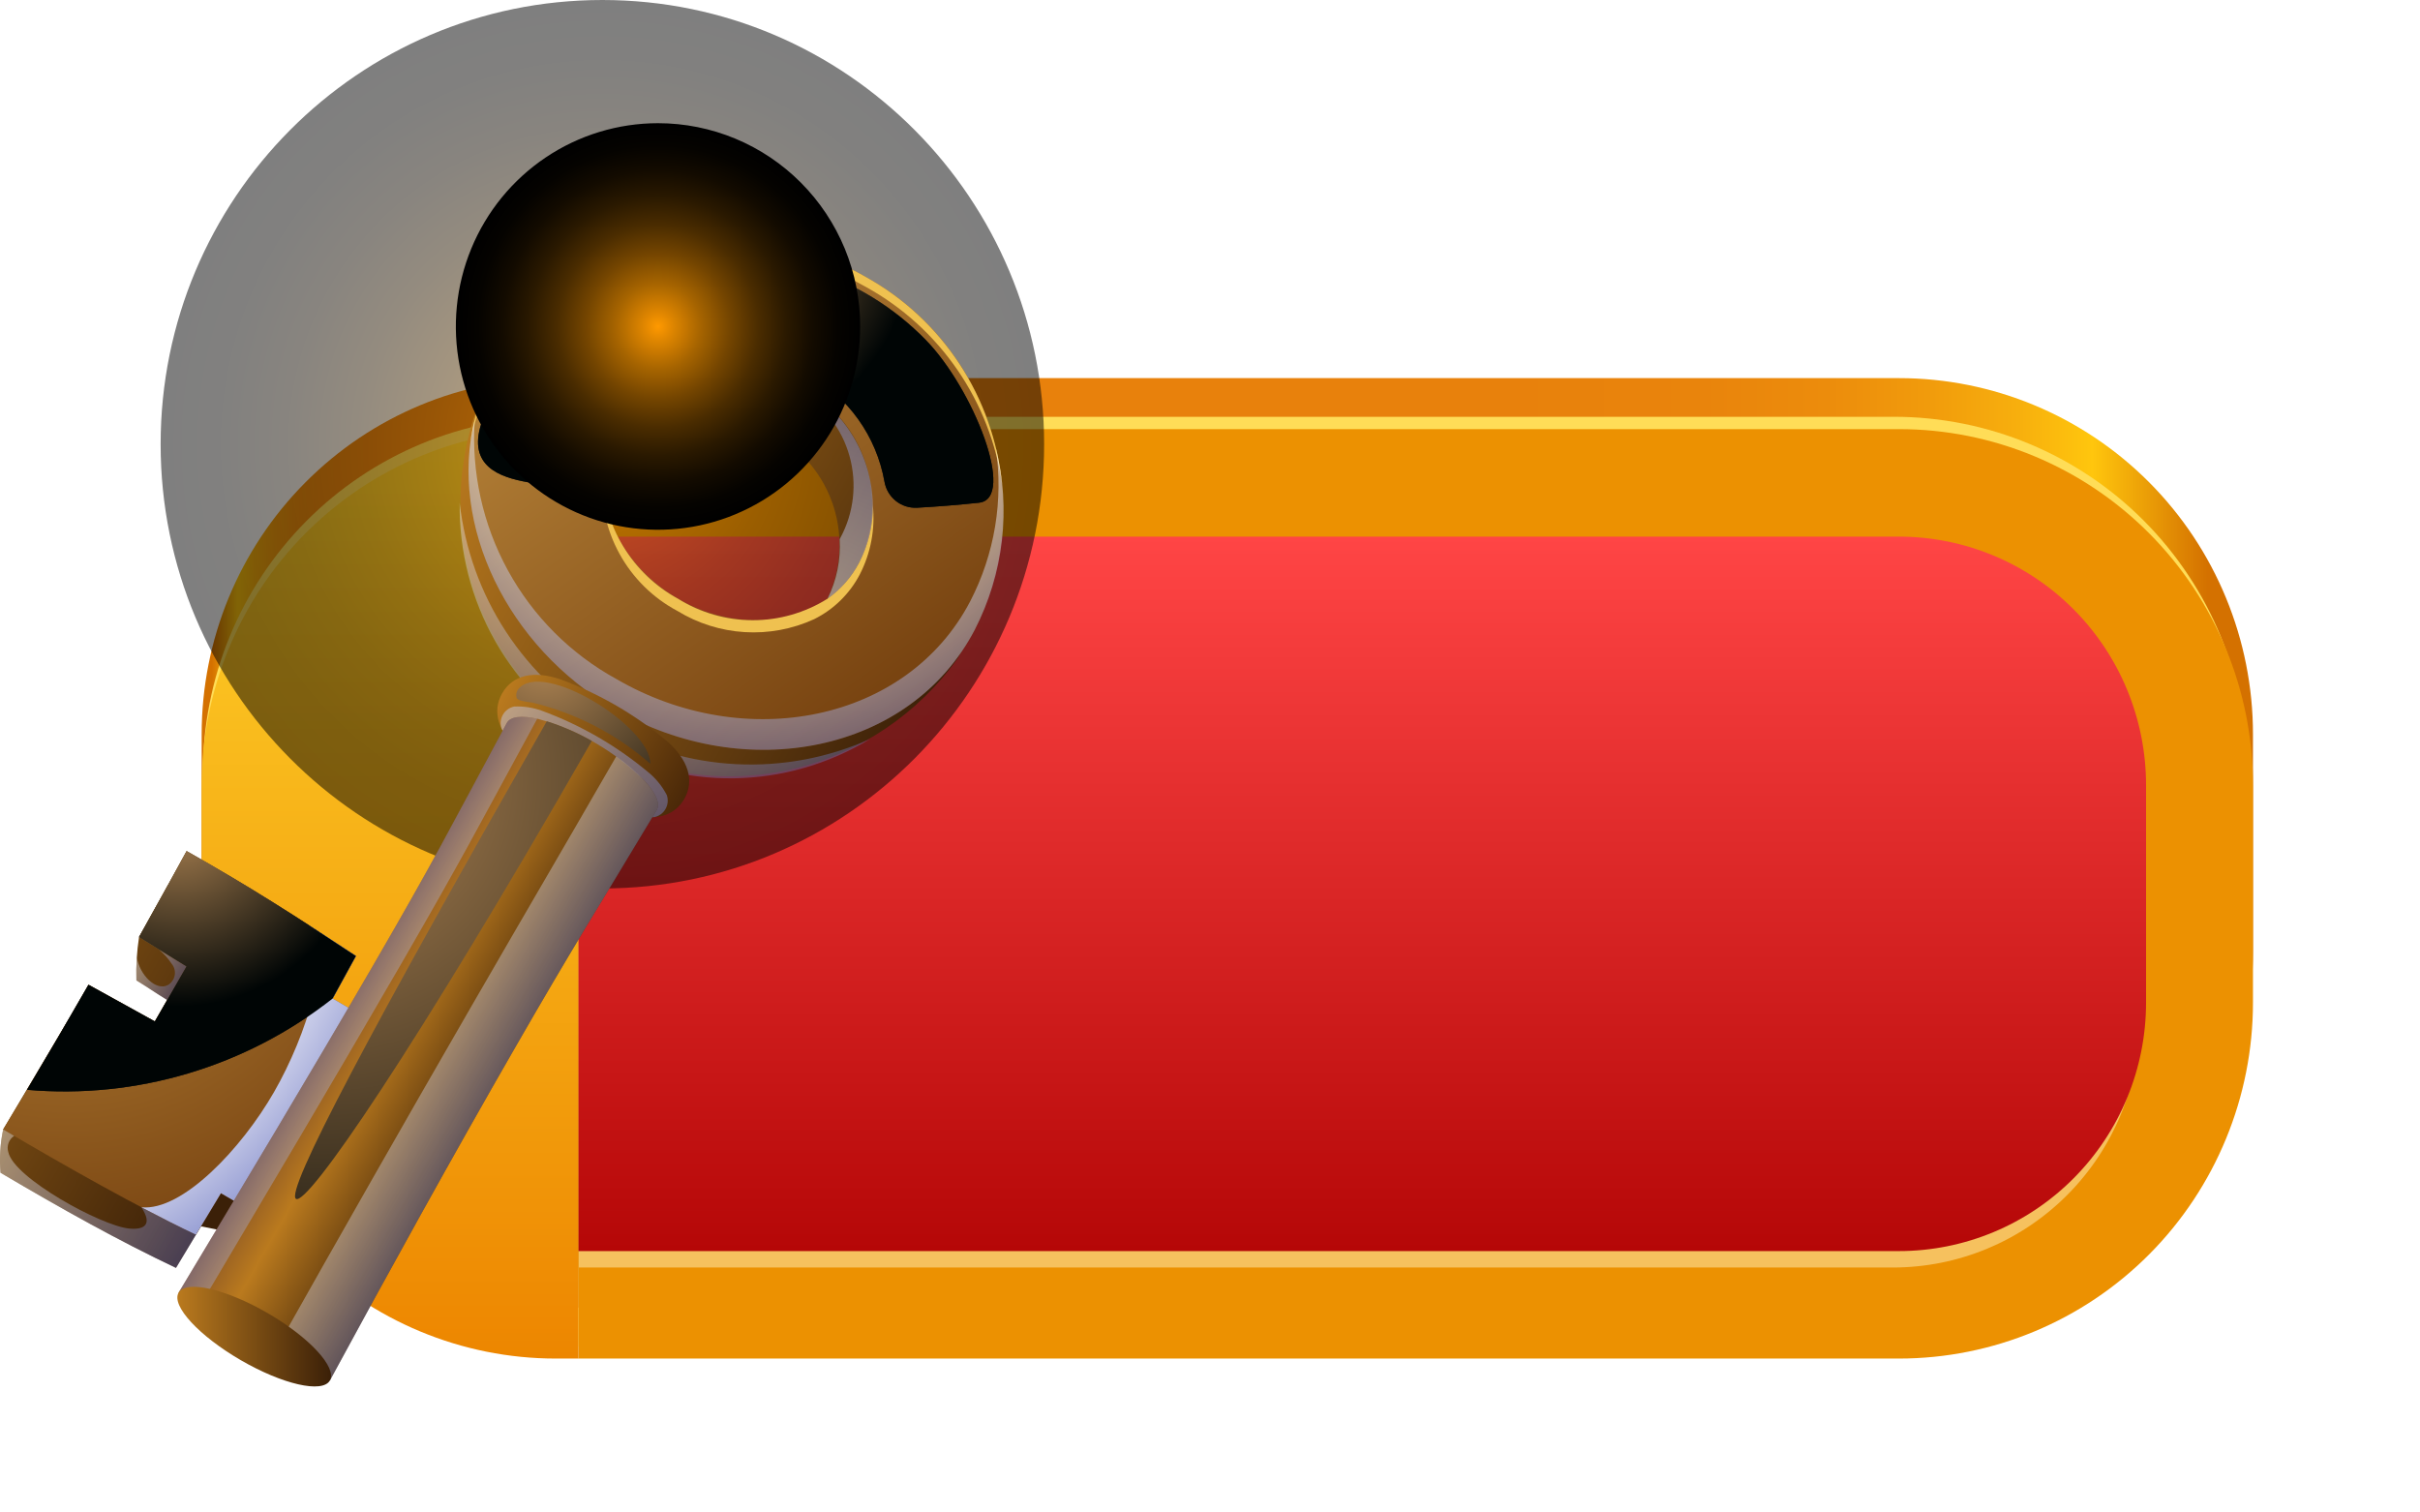 <svg width="96" height="60" viewBox="0 0 96 60" fill="none" xmlns="http://www.w3.org/2000/svg">
<g filter="url(#filter0_d_3402_2969)">
<path d="M22.948 15H75.328C79.053 15 82.626 16.488 85.26 19.137C87.894 21.786 89.374 25.378 89.374 29.125V37.746C89.374 41.492 87.894 45.084 85.26 47.733C82.626 50.382 79.053 51.87 75.328 51.87H22.948V15Z" fill="url(#paint0_linear_3402_2969)"/>
<g style="mix-blend-mode:screen">
<path d="M22.948 16.534H75.133C78.854 16.534 82.423 18.02 85.054 20.666C87.686 23.313 89.164 26.901 89.164 30.643V39.294C89.164 41.147 88.801 42.982 88.096 44.694C87.391 46.406 86.357 47.961 85.054 49.272C83.751 50.582 82.205 51.621 80.502 52.33C78.8 53.039 76.975 53.404 75.133 53.404H22.948V16.534Z" fill="#FFDD57"/>
</g>
<path d="M22.948 17.023H75.328C79.053 17.023 82.626 18.512 85.26 21.16C87.894 23.809 89.374 27.402 89.374 31.148V39.769C89.374 43.515 87.894 47.108 85.26 49.757C82.626 52.406 79.053 53.894 75.328 53.894H22.948V17.023Z" fill="url(#paint1_linear_3402_2969)"/>
<g style="mix-blend-mode:screen" opacity="0.5">
<path d="M84.88 31.787V40.435C84.88 43.047 83.849 45.551 82.012 47.398C80.176 49.245 77.685 50.282 75.088 50.282H22.948V21.94L75.088 21.94C77.685 21.94 80.176 22.978 82.012 24.824C83.849 26.671 84.88 29.175 84.88 31.787Z" fill="#FFF2BB"/>
</g>
<path d="M22.948 51.87H22.046C18.321 51.87 14.748 50.382 12.114 47.733C9.48 45.084 8 41.492 8 37.746L8 29.125C8 25.378 9.48 21.786 12.114 19.137C14.748 16.488 18.321 15 22.046 15H22.948L22.948 51.87Z" fill="url(#paint2_linear_3402_2969)"/>
<g style="mix-blend-mode:screen">
<path d="M22.948 53.404H22.078C18.357 53.404 14.788 51.917 12.157 49.272C9.525 46.625 8.047 43.036 8.047 39.294L8.047 30.643C8.047 28.791 8.41 26.956 9.115 25.244C9.82 23.532 10.854 21.977 12.157 20.666C13.46 19.356 15.007 18.317 16.709 17.608C18.411 16.899 20.236 16.534 22.078 16.534H22.948L22.948 53.404Z" fill="#FFDD57"/>
</g>
<path d="M22.948 53.894H22.046C18.321 53.894 14.748 52.406 12.114 49.757C9.48 47.108 8 43.515 8 39.769L8 31.148C8 27.402 9.48 23.809 12.114 21.16C14.748 18.512 18.321 17.023 22.046 17.023H22.948L22.948 53.894Z" fill="url(#paint3_linear_3402_2969)"/>
<path d="M85.133 31.148V39.769C85.133 42.384 84.1 44.892 82.261 46.741C80.422 48.591 77.927 49.63 75.327 49.63H22.948V21.288L75.327 21.288C77.928 21.288 80.422 22.326 82.261 24.175C84.1 26.025 85.133 28.533 85.133 31.148Z" fill="url(#paint4_linear_3402_2969)"/>
</g>
<path style="mix-blend-mode:screen" opacity="0.5" d="M23.896 35.245C33.575 35.245 41.42 27.355 41.42 17.622C41.42 7.89 33.575 0 23.896 0C14.218 0 6.372 7.89 6.372 17.622C6.372 27.355 14.218 35.245 23.896 35.245Z" fill="url(#paint5_radial_3402_2969)"/>
<path fill-rule="evenodd" clip-rule="evenodd" d="M33.146 13.072C37.829 15.654 40.456 21.416 38.01 26.084C36.434 28.313 34.102 29.886 31.452 30.506C28.803 31.126 26.019 30.75 23.626 29.449C21.279 28.042 19.538 25.807 18.743 23.178C17.947 20.55 18.155 17.718 19.325 15.235C22.23 10.888 28.462 10.49 33.146 13.072ZM30.699 17.227C31.83 17.841 32.68 18.872 33.07 20.104C33.46 21.336 33.359 22.672 32.788 23.83C31.591 26.123 28.485 26.693 26.025 25.265C23.565 23.837 22.448 20.788 23.88 18.657C24.641 17.616 25.759 16.894 27.017 16.63C28.276 16.366 29.587 16.579 30.699 17.227Z" fill="url(#paint6_linear_3402_2969)"/>
<path style="mix-blend-mode:multiply" opacity="0.4" fill-rule="evenodd" clip-rule="evenodd" d="M34.514 29.317C32.845 30.065 31.024 30.406 29.199 30.314C27.373 30.221 25.596 29.697 24.01 28.784C22.424 27.871 21.075 26.594 20.071 25.058C19.068 23.523 18.439 21.77 18.235 19.944C18.209 21.869 18.695 23.765 19.644 25.437C20.593 27.109 21.969 28.495 23.63 29.451C25.291 30.407 27.176 30.899 29.09 30.876C31.004 30.852 32.877 30.314 34.514 29.317Z" fill="url(#paint7_radial_3402_2969)"/>
<path fill-rule="evenodd" clip-rule="evenodd" d="M34.35 10.99C36.735 12.304 38.518 14.499 39.323 17.111C40.128 19.723 39.892 22.547 38.666 24.988C36.109 29.876 29.552 31.131 24.384 28.131C19.215 25.13 16.901 18.667 19.95 14.121C21.543 11.905 23.895 10.358 26.553 9.78C29.212 9.202 31.989 9.633 34.35 10.99ZM31.788 15.338C32.994 15.977 33.907 17.06 34.336 18.36C34.764 19.661 34.674 21.078 34.086 22.314C32.835 24.716 29.532 25.282 26.895 23.751C24.258 22.22 23.034 18.997 24.537 16.77C25.359 15.676 26.553 14.926 27.891 14.662C29.229 14.398 30.616 14.639 31.788 15.338Z" fill="url(#paint8_linear_3402_2969)"/>
<path fill-rule="evenodd" clip-rule="evenodd" d="M20.054 14.299C21.689 12.158 24.04 10.684 26.672 10.15C29.305 9.616 32.04 10.058 34.373 11.395C35.811 12.192 37.046 13.315 37.98 14.673C38.914 16.032 39.522 17.59 39.755 19.225C39.585 17.515 39.004 15.872 38.062 14.437C37.121 13.003 35.847 11.82 34.35 10.99C31.988 9.633 29.211 9.202 26.553 9.78C23.895 10.358 21.543 11.905 19.95 14.121C19.27 15.133 18.831 16.287 18.667 17.497C18.871 16.441 19.285 15.437 19.883 14.546C19.939 14.463 19.996 14.38 20.054 14.299Z" fill="#EFC150"/>
<path fill-rule="evenodd" clip-rule="evenodd" d="M32.828 23.751C31.938 24.308 30.91 24.604 29.861 24.604C28.813 24.604 27.785 24.309 26.894 23.751C26.001 23.265 25.252 22.55 24.724 21.678C24.195 20.806 23.907 19.809 23.888 18.788C23.803 19.89 24.04 20.992 24.57 21.96C25.1 22.928 25.9 23.718 26.871 24.235C27.68 24.73 28.596 25.019 29.541 25.076C30.486 25.134 31.431 24.958 32.293 24.564C33.069 24.18 33.704 23.559 34.107 22.789C34.543 21.943 34.723 20.986 34.625 20.038C34.635 20.83 34.449 21.611 34.086 22.314C33.787 22.887 33.356 23.38 32.828 23.751Z" fill="#EFC150"/>
<path style="mix-blend-mode:multiply" opacity="0.5" fill-rule="evenodd" clip-rule="evenodd" d="M25.802 16.96C26.433 16.025 27.387 15.36 28.478 15.091C29.57 14.823 30.721 14.972 31.71 15.508C32.681 16.076 33.395 17.002 33.699 18.09C34.003 19.178 33.874 20.342 33.338 21.335L33.309 21.389C33.356 22.205 33.19 23.019 32.828 23.751C33.356 23.38 33.787 22.887 34.086 22.314C34.449 21.611 34.635 20.83 34.625 20.038C34.608 19.072 34.336 18.129 33.837 17.303C33.339 16.478 32.632 15.8 31.788 15.338C30.616 14.639 29.229 14.398 27.891 14.662C26.553 14.926 25.359 15.676 24.537 16.77C24.164 17.323 23.943 17.966 23.896 18.633C24.363 17.952 25 17.407 25.742 17.052C25.762 17.021 25.781 16.99 25.802 16.96Z" fill="url(#paint9_radial_3402_2969)"/>
<path style="mix-blend-mode:multiply" opacity="0.5" fill-rule="evenodd" clip-rule="evenodd" d="M38.486 23.857C35.976 28.657 29.538 29.889 24.463 26.943C22.642 25.948 21.143 24.448 20.145 22.621C19.146 20.794 18.691 18.718 18.833 16.638C17.792 20.81 20.114 25.652 24.384 28.131C29.552 31.131 36.109 29.876 38.666 24.988C39.817 22.759 40.114 20.182 39.5 17.747C39.814 19.84 39.459 21.98 38.486 23.857Z" fill="url(#paint10_radial_3402_2969)"/>
<path style="mix-blend-mode:screen" fill-rule="evenodd" clip-rule="evenodd" d="M26.975 10.357C25.195 10.595 23.515 11.325 22.123 12.466C20.731 13.606 19.68 15.112 19.087 16.817C18.56 18.483 19.802 18.93 20.939 19.13C21.277 19.189 21.618 19.246 21.962 19.302C22.124 19.328 22.29 19.322 22.451 19.283C22.611 19.244 22.762 19.174 22.895 19.076C23.028 18.979 23.14 18.856 23.226 18.714C23.311 18.573 23.368 18.415 23.393 18.252C23.4 18.204 23.408 18.157 23.417 18.11C23.524 17.52 23.753 16.96 24.087 16.463C24.457 15.916 24.925 15.444 25.468 15.069C26.44 14.431 27.569 14.074 28.73 14.037C29.891 14 31.039 14.285 32.05 14.86C32.838 15.295 33.52 15.901 34.045 16.635C34.571 17.369 34.926 18.212 35.085 19.102C35.136 19.406 35.297 19.68 35.537 19.872C35.777 20.064 36.079 20.16 36.386 20.142C37.21 20.095 38.026 20.029 38.834 19.943C40.339 19.783 38.599 15.396 36.723 13.482C35.474 12.202 33.933 11.249 32.234 10.704C30.535 10.16 28.73 10.041 26.975 10.357Z" fill="url(#paint11_radial_3402_2969)"/>
<path fill-rule="evenodd" clip-rule="evenodd" d="M6.663 35.109C9.225 36.554 10.954 37.668 13.355 39.256C13.049 39.82 12.741 40.382 12.431 40.943C12.861 41.192 13.292 41.442 13.722 41.692L9.55 48.959L7.973 48.65C7.644 49.201 7.314 49.75 6.981 50.297C4.711 49.219 2.493 47.984 0.021 46.523C-0.028 45.948 0.008 45.369 0.126 44.804C0.999 43.334 1.872 41.864 2.745 40.395C3.623 40.88 4.501 41.366 5.379 41.851C5.797 41.124 6.215 40.396 6.632 39.669C5.991 39.274 6.053 39.287 5.411 38.892C5.393 38.316 5.428 37.741 5.516 37.172C5.898 36.485 6.281 35.797 6.663 35.109Z" fill="url(#paint12_linear_3402_2969)"/>
<path fill-rule="evenodd" clip-rule="evenodd" d="M7.403 33.763C9.964 35.208 11.719 36.337 14.12 37.925C13.813 38.489 13.505 39.051 13.195 39.611L14.486 40.361L10.053 48.082L8.764 47.334C8.435 47.885 8.105 48.434 7.772 48.981C5.502 47.903 2.598 46.265 0.126 44.804C1.285 42.9 2.413 40.986 3.51 39.064L6.144 40.52L7.396 38.338L5.516 37.172C6.153 36.037 6.782 34.9 7.403 33.763Z" fill="url(#paint13_radial_3402_2969)"/>
<path style="mix-blend-mode:screen" fill-rule="evenodd" clip-rule="evenodd" d="M14.12 37.925C11.719 36.337 9.964 35.208 7.403 33.763C6.781 34.9 6.153 36.036 5.516 37.172L7.397 38.338L6.144 40.52L3.51 39.064C2.712 40.457 1.9 41.846 1.073 43.233C5.424 43.611 9.756 42.317 13.195 39.611C13.505 39.051 13.813 38.489 14.12 37.925Z" fill="url(#paint14_radial_3402_2969)"/>
<path style="mix-blend-mode:multiply" fill-rule="evenodd" clip-rule="evenodd" d="M12.235 36.697C13.24 37.694 12.17 41.059 10.871 43.321C9.573 45.582 7.22 48.055 5.61 47.892C6.368 48.291 7.098 48.661 7.772 48.981C8.105 48.434 8.436 47.885 8.764 47.334L10.053 48.082L14.486 40.361L13.195 39.611C13.505 39.051 13.813 38.489 14.12 37.925C13.495 37.512 12.867 37.103 12.235 36.697Z" fill="url(#paint15_radial_3402_2969)"/>
<path d="M22.615 31.198C23.33 31.623 24.085 31.978 24.869 32.255C25.883 32.591 26.722 32.43 27.145 31.693C27.568 30.956 27.288 30.145 26.492 29.43C25.216 28.354 23.764 27.511 22.199 26.938C21.185 26.602 20.346 26.763 19.923 27.5C19.5 28.237 19.781 29.048 20.577 29.763C21.208 30.307 21.891 30.788 22.615 31.198Z" fill="url(#paint16_linear_3402_2969)"/>
<path style="mix-blend-mode:multiply" opacity="0.5" fill-rule="evenodd" clip-rule="evenodd" d="M24.869 32.255C23.305 31.683 21.853 30.839 20.577 29.763C20.298 29.523 20.068 29.232 19.898 28.905C19.867 28.814 19.855 28.718 19.864 28.622C19.873 28.526 19.903 28.434 19.951 28.351C19.998 28.268 20.063 28.196 20.141 28.14C20.219 28.084 20.308 28.046 20.401 28.028C20.768 28.012 21.134 28.067 21.48 28.19C23.045 28.763 24.497 29.606 25.773 30.682C26.052 30.922 26.282 31.213 26.452 31.541C26.483 31.631 26.495 31.728 26.486 31.823C26.477 31.919 26.447 32.011 26.399 32.095C26.352 32.178 26.287 32.25 26.209 32.305C26.131 32.361 26.042 32.399 25.948 32.417C25.582 32.433 25.215 32.378 24.869 32.255Z" fill="url(#paint17_radial_3402_2969)"/>
<path style="mix-blend-mode:screen" fill-rule="evenodd" clip-rule="evenodd" d="M20.499 27.696C20.479 27.637 20.474 27.574 20.483 27.512C20.494 27.451 20.518 27.393 20.556 27.343C21.518 26.145 25.803 28.812 25.8 30.3C24.453 29.12 22.841 28.286 21.103 27.869C20.861 27.839 20.548 27.796 20.499 27.696Z" fill="url(#paint18_radial_3402_2969)"/>
<path fill-rule="evenodd" clip-rule="evenodd" d="M26.052 32.132C23.472 36.439 22.908 37.259 20.405 41.609C17.902 45.958 15.478 50.353 13.085 54.766C12.084 54.185 11.084 53.604 10.084 53.024C9.084 52.443 8.084 51.862 7.083 51.282C9.669 46.98 12.257 42.681 14.776 38.34C17.295 34.001 17.723 33.101 20.105 28.678C20.245 28.418 20.703 28.373 21.335 28.516C22.933 28.954 24.391 29.8 25.567 30.973C26.009 31.453 26.204 31.877 26.052 32.132Z" fill="url(#paint19_linear_3402_2969)"/>
<path style="mix-blend-mode:multiply" opacity="0.4" fill-rule="evenodd" clip-rule="evenodd" d="M25.566 30.973C25.226 30.614 24.85 30.291 24.445 30.008C21.854 34.501 21.257 35.493 18.664 39.982C16.066 44.481 13.493 48.995 10.945 53.523C11.658 53.938 12.371 54.352 13.085 54.766C15.478 50.353 17.902 45.958 20.405 41.609C22.908 37.259 23.471 36.439 26.052 32.132C26.204 31.877 26.009 31.453 25.566 30.973Z" fill="url(#paint20_linear_3402_2969)"/>
<path style="mix-blend-mode:multiply" opacity="0.4" fill-rule="evenodd" clip-rule="evenodd" d="M7.944 51.782C10.592 47.311 13.248 42.845 15.85 38.348C18.4 33.942 18.874 32.985 21.312 28.511C20.691 28.374 20.244 28.421 20.105 28.678C17.723 33.101 17.295 34.001 14.776 38.34C12.257 42.681 9.669 46.98 7.083 51.282C7.37 51.448 7.657 51.615 7.944 51.782Z" fill="url(#paint21_linear_3402_2969)"/>
<path fill-rule="evenodd" clip-rule="evenodd" d="M10.619 52.092C12.276 53.054 13.38 54.252 13.085 54.766C12.789 55.281 11.206 54.918 9.549 53.956C7.892 52.994 6.788 51.797 7.083 51.282C7.379 50.767 8.962 51.13 10.619 52.092Z" fill="url(#paint22_linear_3402_2969)"/>
<path style="mix-blend-mode:screen" fill-rule="evenodd" clip-rule="evenodd" d="M23.476 29.393C22.91 29.069 22.311 28.807 21.69 28.611C14.718 40.824 11.291 47.284 11.743 47.56C12.195 47.837 16.418 41.724 23.476 29.393Z" fill="url(#paint23_radial_3402_2969)"/>
<path style="mix-blend-mode:multiply" opacity="0.4" fill-rule="evenodd" clip-rule="evenodd" d="M5.61 47.892C6.079 48.612 5.689 48.794 5.11 48.735C4.011 48.622 0.552 46.737 0.329 45.702C0.293 45.584 0.297 45.458 0.339 45.342C0.381 45.227 0.459 45.128 0.562 45.061C0.416 44.974 0.27 44.889 0.126 44.804C0.008 45.369 -0.028 45.948 0.021 46.523C2.493 47.984 4.711 49.219 6.981 50.297C7.314 49.75 7.644 49.201 7.973 48.65C7.906 48.76 7.839 48.87 7.772 48.981C7.098 48.661 6.368 48.291 5.61 47.892Z" fill="url(#paint24_linear_3402_2969)"/>
<path style="mix-blend-mode:multiply" opacity="0.4" fill-rule="evenodd" clip-rule="evenodd" d="M6.67 39.072C6.193 39.333 5.544 38.683 5.427 37.979C5.406 38.283 5.401 38.587 5.411 38.892C6.053 39.287 5.991 39.274 6.632 39.669L7.397 38.338L6.307 37.674C6.503 37.833 6.673 38.023 6.812 38.235C6.863 38.297 6.9 38.369 6.921 38.447C6.941 38.525 6.945 38.606 6.932 38.686C6.918 38.765 6.888 38.841 6.842 38.907C6.797 38.974 6.738 39.03 6.67 39.072Z" fill="url(#paint25_linear_3402_2969)"/>
<path style="mix-blend-mode:screen" fill-rule="evenodd" clip-rule="evenodd" d="M26.975 10.357C25.195 10.595 23.515 11.325 22.123 12.466C20.731 13.606 19.68 15.112 19.087 16.817C18.56 18.483 19.802 18.93 20.939 19.13C21.277 19.189 21.618 19.246 21.962 19.302C22.124 19.328 22.29 19.322 22.451 19.283C22.611 19.244 22.762 19.174 22.895 19.076C23.028 18.979 23.14 18.856 23.226 18.714C23.311 18.573 23.368 18.415 23.393 18.252C23.4 18.204 23.408 18.157 23.417 18.11C23.524 17.52 23.753 16.96 24.087 16.463C24.457 15.916 24.925 15.444 25.468 15.069C26.44 14.431 27.569 14.074 28.73 14.037C29.891 14 31.039 14.285 32.05 14.86C32.838 15.295 33.52 15.901 34.045 16.635C34.571 17.369 34.926 18.212 35.085 19.102C35.136 19.406 35.297 19.68 35.537 19.872C35.777 20.064 36.079 20.16 36.386 20.142C37.21 20.095 38.026 20.029 38.834 19.943C40.339 19.783 38.599 15.396 36.723 13.482C35.474 12.202 33.933 11.249 32.234 10.704C30.535 10.16 28.73 10.041 26.975 10.357Z" fill="url(#paint26_radial_3402_2969)"/>
<path style="mix-blend-mode:screen" fill-rule="evenodd" clip-rule="evenodd" d="M14.12 37.925C11.719 36.337 9.964 35.208 7.403 33.763C6.781 34.9 6.153 36.036 5.516 37.172L7.397 38.338L6.144 40.52L3.51 39.064C2.712 40.457 1.9 41.846 1.073 43.233C5.424 43.611 9.756 42.317 13.195 39.611C13.505 39.051 13.813 38.489 14.12 37.925Z" fill="url(#paint27_radial_3402_2969)"/>
<path style="mix-blend-mode:screen" fill-rule="evenodd" clip-rule="evenodd" d="M34.123 12.951C34.123 14.546 33.653 16.106 32.771 17.432C31.89 18.758 30.638 19.792 29.172 20.402C27.707 21.013 26.094 21.172 24.538 20.861C22.983 20.55 21.554 19.782 20.432 18.654C19.311 17.526 18.547 16.089 18.237 14.525C17.928 12.96 18.087 11.339 18.694 9.865C19.301 8.391 20.329 7.132 21.648 6.246C22.966 5.36 24.517 4.887 26.103 4.887C27.156 4.887 28.199 5.095 29.172 5.501C30.145 5.906 31.029 6.5 31.774 7.249C32.519 7.998 33.11 8.887 33.513 9.865C33.916 10.844 34.123 11.892 34.123 12.951Z" fill="url(#paint28_radial_3402_2969)"/>
<defs>
<filter id="filter0_d_3402_2969" x="2" y="9" width="93.374" height="50.894" filterUnits="userSpaceOnUse" color-interpolation-filters="sRGB">
<feFlood flood-opacity="0" result="BackgroundImageFix"/>
<feColorMatrix in="SourceAlpha" type="matrix" values="0 0 0 0 0 0 0 0 0 0 0 0 0 0 0 0 0 0 127 0" result="hardAlpha"/>
<feOffset/>
<feGaussianBlur stdDeviation="3"/>
<feComposite in2="hardAlpha" operator="out"/>
<feColorMatrix type="matrix" values="0 0 0 0 0 0 0 0 0 0 0 0 0 0 0 0 0 0 0.7 0"/>
<feBlend mode="normal" in2="BackgroundImageFix" result="effect1_dropShadow_3402_2969"/>
<feBlend mode="normal" in="SourceGraphic" in2="effect1_dropShadow_3402_2969" result="shape"/>
</filter>
<linearGradient id="paint0_linear_3402_2969" x1="22.948" y1="33.435" x2="89.374" y2="33.435" gradientUnits="userSpaceOnUse">
<stop stop-color="#A63A00"/>
<stop offset="0.198" stop-color="#E8810C"/>
<stop offset="0.553" stop-color="#E8810C"/>
<stop offset="0.672" stop-color="#E9840C"/>
<stop offset="0.745" stop-color="#EC8C0C"/>
<stop offset="0.806" stop-color="#F19B0C"/>
<stop offset="0.86" stop-color="#F7AF0D"/>
<stop offset="0.904" stop-color="#FFC60D"/>
<stop offset="0.973" stop-color="#D47100"/>
</linearGradient>
<linearGradient id="paint1_linear_3402_2969" x1="304.474" y1="122.095" x2="304.474" y2="85.225" gradientUnits="userSpaceOnUse">
<stop stop-color="#F09207"/>
<stop offset="1" stop-color="#EC9101"/>
</linearGradient>
<linearGradient id="paint2_linear_3402_2969" x1="22.948" y1="33.435" x2="8" y2="33.435" gradientUnits="userSpaceOnUse">
<stop stop-color="#A63A00"/>
<stop offset="0.198" stop-color="#E8810C"/>
<stop offset="0.553" stop-color="#E8810C"/>
<stop offset="0.672" stop-color="#E9840C"/>
<stop offset="0.745" stop-color="#EC8C0C"/>
<stop offset="0.806" stop-color="#F19B0C"/>
<stop offset="0.86" stop-color="#F7AF0D"/>
<stop offset="0.904" stop-color="#FFC60D"/>
<stop offset="0.973" stop-color="#D47100"/>
</linearGradient>
<linearGradient id="paint3_linear_3402_2969" x1="15.474" y1="53.894" x2="15.474" y2="17.023" gradientUnits="userSpaceOnUse">
<stop stop-color="#ED8600"/>
<stop offset="1" stop-color="#FFD52B"/>
</linearGradient>
<linearGradient id="paint4_linear_3402_2969" x1="54.04" y1="49.63" x2="54.04" y2="21.288" gradientUnits="userSpaceOnUse">
<stop stop-color="#B50707"/>
<stop offset="1" stop-color="#FF4545"/>
</linearGradient>
<radialGradient id="paint5_radial_3402_2969" cx="0" cy="0" r="1" gradientUnits="userSpaceOnUse" gradientTransform="translate(23.896 17.622) scale(17.524 17.622)">
<stop stop-color="#AD6700"/>
<stop offset="0.025" stop-color="#A56200"/>
<stop offset="0.203" stop-color="#734500"/>
<stop offset="0.379" stop-color="#4A2C00"/>
<stop offset="0.549" stop-color="#2A1900"/>
<stop offset="0.713" stop-color="#130B00"/>
<stop offset="0.866" stop-color="#050300"/>
<stop offset="1"/>
</radialGradient>
<linearGradient id="paint6_linear_3402_2969" x1="18.996" y1="15.807" x2="37.734" y2="26.565" gradientUnits="userSpaceOnUse">
<stop stop-color="#BA7A1E"/>
<stop offset="1" stop-color="#3B2008"/>
</linearGradient>
<radialGradient id="paint7_radial_3402_2969" cx="0" cy="0" r="1" gradientUnits="userSpaceOnUse" gradientTransform="translate(27.761 15.95) scale(15.352 15.438)">
<stop offset="0.645" stop-color="white"/>
<stop offset="0.786" stop-color="#C3C7E6"/>
<stop offset="1" stop-color="#616DBE"/>
</radialGradient>
<linearGradient id="paint8_linear_3402_2969" x1="22.926" y1="10.495" x2="36.894" y2="30.031" gradientUnits="userSpaceOnUse">
<stop stop-color="#BA873B"/>
<stop offset="1" stop-color="#6E390A"/>
</linearGradient>
<radialGradient id="paint9_radial_3402_2969" cx="0" cy="0" r="1" gradientUnits="userSpaceOnUse" gradientTransform="translate(31.862 26.253) scale(12.306 12.375)">
<stop stop-color="white"/>
<stop offset="0.397" stop-color="#C3C7E6"/>
<stop offset="1" stop-color="#616DBE"/>
</radialGradient>
<radialGradient id="paint10_radial_3402_2969" cx="0" cy="0" r="1" gradientUnits="userSpaceOnUse" gradientTransform="translate(29.909 14.028) scale(16.748 16.842)">
<stop offset="0.645" stop-color="white"/>
<stop offset="0.786" stop-color="#C3C7E6"/>
<stop offset="1" stop-color="#616DBE"/>
</radialGradient>
<radialGradient id="paint11_radial_3402_2969" cx="0" cy="0" r="1" gradientUnits="userSpaceOnUse" gradientTransform="translate(27.552 6.961) scale(18.356 18.459)">
<stop stop-color="#B18654"/>
<stop offset="1" stop-color="#000505"/>
</radialGradient>
<linearGradient id="paint12_linear_3402_2969" x1="-7.159" y1="34.718" x2="10.05" y2="44.598" gradientUnits="userSpaceOnUse">
<stop stop-color="#BA7A1E"/>
<stop offset="1" stop-color="#3B2008"/>
</linearGradient>
<radialGradient id="paint13_radial_3402_2969" cx="0" cy="0" r="1" gradientUnits="userSpaceOnUse" gradientTransform="translate(2.721 33.426) scale(19.059 19.166)">
<stop stop-color="#BA873B"/>
<stop offset="1" stop-color="#6E390A"/>
</radialGradient>
<radialGradient id="paint14_radial_3402_2969" cx="0" cy="0" r="1" gradientUnits="userSpaceOnUse" gradientTransform="translate(3.987 27.445) scale(19.446 19.555)">
<stop stop-color="#B18654"/>
<stop offset="1" stop-color="#000505"/>
</radialGradient>
<radialGradient id="paint15_radial_3402_2969" cx="0" cy="0" r="1" gradientUnits="userSpaceOnUse" gradientTransform="translate(-3.805 32.047) scale(23.277 23.408)">
<stop offset="0.645" stop-color="white"/>
<stop offset="0.786" stop-color="#C3C7E6"/>
<stop offset="1" stop-color="#616DBE"/>
</radialGradient>
<linearGradient id="paint16_linear_3402_2969" x1="19.923" y1="27.5" x2="27.166" y2="31.658" gradientUnits="userSpaceOnUse">
<stop stop-color="#BA7A1E"/>
<stop offset="1" stop-color="#4A2808"/>
</linearGradient>
<radialGradient id="paint17_radial_3402_2969" cx="0" cy="0" r="1" gradientUnits="userSpaceOnUse" gradientTransform="translate(26.492 34.181) scale(15.941 16.031)">
<stop stop-color="#616DBE"/>
<stop offset="0.537" stop-color="#C3C7E6"/>
<stop offset="0.89" stop-color="white"/>
</radialGradient>
<radialGradient id="paint18_radial_3402_2969" cx="0" cy="0" r="1" gradientUnits="userSpaceOnUse" gradientTransform="translate(21.605 26.142) scale(9.534 9.588)">
<stop stop-color="#B18654"/>
<stop offset="1" stop-color="#000505"/>
</radialGradient>
<linearGradient id="paint19_linear_3402_2969" x1="13.845" y1="39.504" x2="19.863" y2="42.959" gradientUnits="userSpaceOnUse">
<stop stop-color="#855226"/>
<stop offset="0.309" stop-color="#BA7A1E"/>
<stop offset="1" stop-color="#3B2008"/>
</linearGradient>
<linearGradient id="paint20_linear_3402_2969" x1="16.087" y1="40.832" x2="22.017" y2="44.237" gradientUnits="userSpaceOnUse">
<stop stop-color="white"/>
<stop offset="0.397" stop-color="#C3C7E6"/>
<stop offset="1" stop-color="#616DBE"/>
</linearGradient>
<linearGradient id="paint21_linear_3402_2969" x1="12.87" y1="39.126" x2="17.077" y2="41.541" gradientUnits="userSpaceOnUse">
<stop stop-color="#616DBE"/>
<stop offset="0.603" stop-color="#C3C7E6"/>
<stop offset="1" stop-color="white"/>
</linearGradient>
<linearGradient id="paint22_linear_3402_2969" x1="7.036" y1="53.024" x2="13.133" y2="53.024" gradientUnits="userSpaceOnUse">
<stop stop-color="#BA7A1E"/>
<stop offset="1" stop-color="#3B2008"/>
</linearGradient>
<radialGradient id="paint23_radial_3402_2969" cx="0" cy="0" r="1" gradientUnits="userSpaceOnUse" gradientTransform="translate(12.669 30.976) scale(24.446 24.583)">
<stop stop-color="#B18654"/>
<stop offset="1" stop-color="#000505"/>
</radialGradient>
<linearGradient id="paint24_linear_3402_2969" x1="-0.106" y1="45.207" x2="7.457" y2="49.549" gradientUnits="userSpaceOnUse">
<stop stop-color="white"/>
<stop offset="0.397" stop-color="#C3C7E6"/>
<stop offset="1" stop-color="#616DBE"/>
</linearGradient>
<linearGradient id="paint25_linear_3402_2969" x1="5.39" y1="38.044" x2="7.026" y2="38.984" gradientUnits="userSpaceOnUse">
<stop stop-color="white"/>
<stop offset="0.397" stop-color="#C3C7E6"/>
<stop offset="1" stop-color="#616DBE"/>
</linearGradient>
<radialGradient id="paint26_radial_3402_2969" cx="0" cy="0" r="1" gradientUnits="userSpaceOnUse" gradientTransform="translate(28.239 9.494) scale(8 8.045)">
<stop stop-color="#B18654"/>
<stop offset="1" stop-color="#000505"/>
</radialGradient>
<radialGradient id="paint27_radial_3402_2969" cx="0" cy="0" r="1" gradientUnits="userSpaceOnUse" gradientTransform="translate(7.06 32.389) scale(7.499 7.541)">
<stop stop-color="#B18654"/>
<stop offset="1" stop-color="#000505"/>
</radialGradient>
<radialGradient id="paint28_radial_3402_2969" cx="0" cy="0" r="1" gradientUnits="userSpaceOnUse" gradientTransform="translate(26.103 12.951) scale(8.02 8.065)">
<stop stop-color="#FF9900"/>
<stop offset="0.067" stop-color="#E18700"/>
<stop offset="0.212" stop-color="#A66400"/>
<stop offset="0.358" stop-color="#744500"/>
<stop offset="0.499" stop-color="#4A2C00"/>
<stop offset="0.637" stop-color="#2A1900"/>
<stop offset="0.769" stop-color="#130B00"/>
<stop offset="0.892" stop-color="#050300"/>
<stop offset="1"/>
</radialGradient>
</defs>
</svg>
